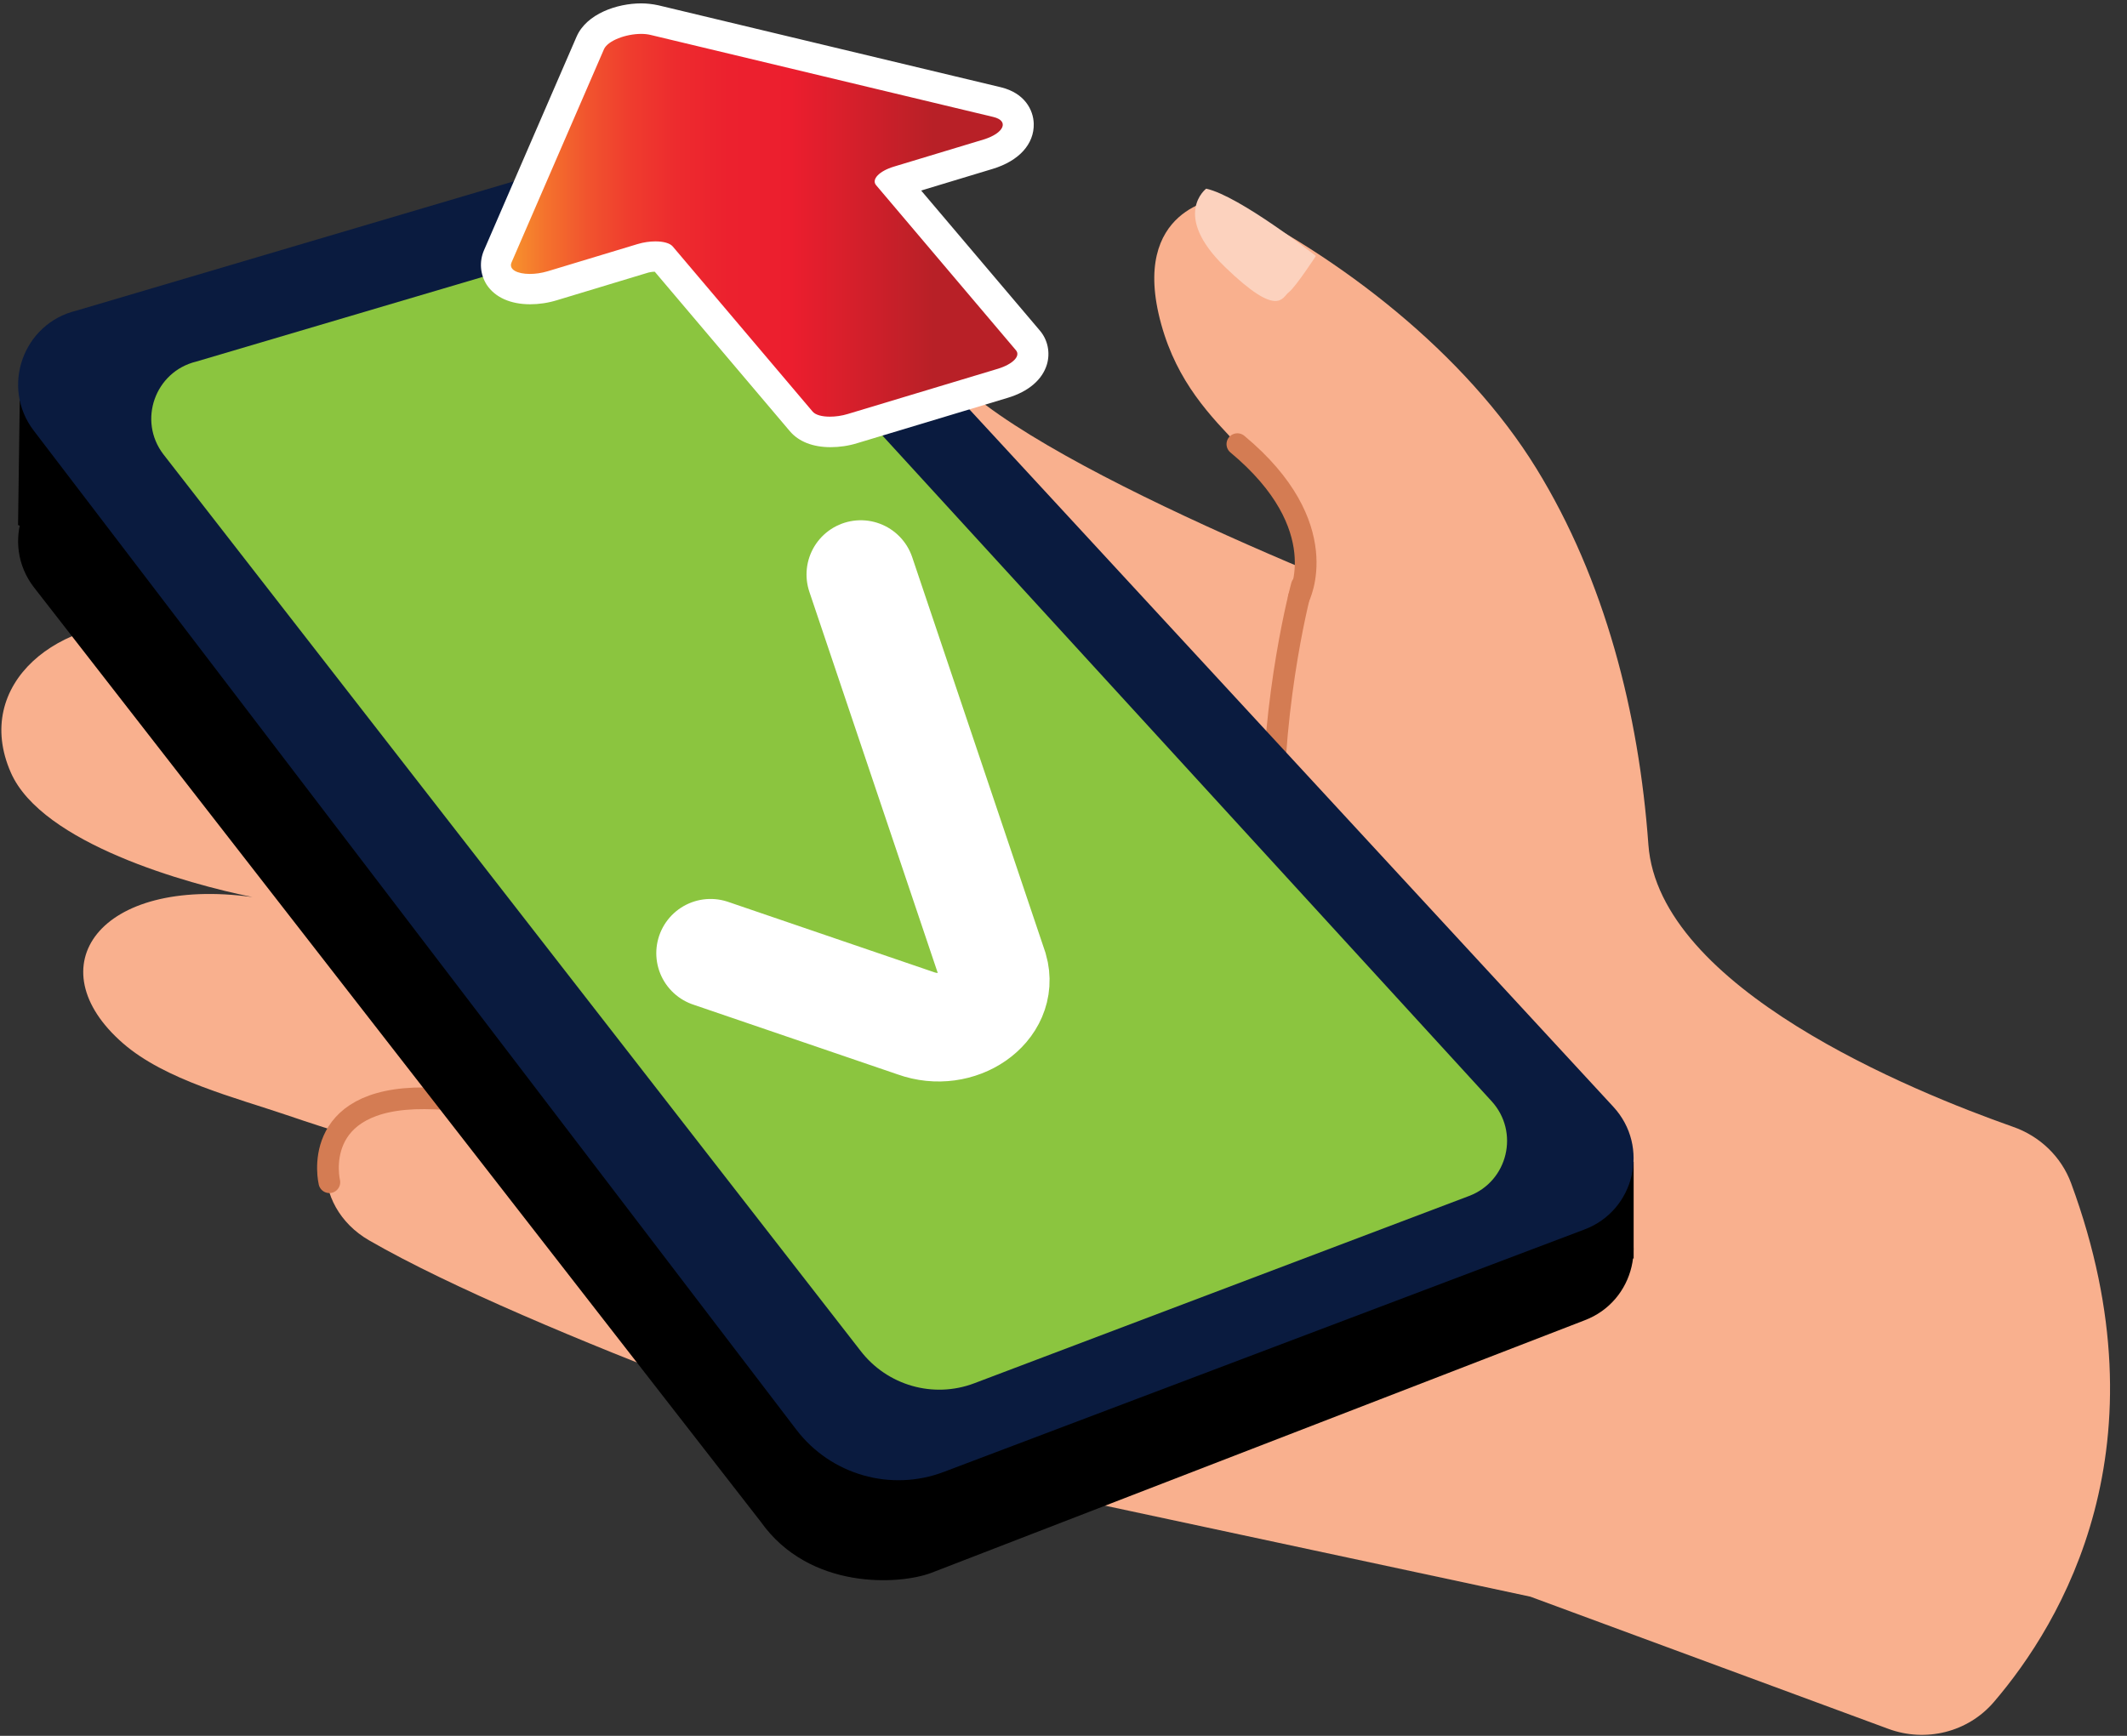 <svg width="98" height="80" viewBox="0 0 98 80" fill="none" xmlns="http://www.w3.org/2000/svg">
<rect x="0" y="0" width="98" height="80" fill="#333333" stroke="none"/>
<g id="Group 35858">
<g id="Group">
<path id="Vector" d="M83.417 63.648L79.878 50.453L51.269 40.391L37.886 66.602L70.511 73.586L87.011 79.68C88.73 80.312 90.667 79.836 91.862 78.445C95.003 74.781 99.886 66.633 95.425 54.531C94.972 53.305 93.98 52.359 92.745 51.93C88.105 50.297 76.425 45.547 75.948 38.922C75.511 32.867 73.948 26.727 70.784 21.586C67.527 16.297 61.738 11.797 56.214 9.141C56.214 9.141 52.011 9.555 53.503 14.945C54.995 20.328 59.589 21.125 59.987 25.719C60.386 30.305 55.402 41 62.581 51.812C69.761 62.625 75.948 56.961 75.948 56.961" fill="#F9B08E"/>
<g id="Group_2">
<path id="Vector_2" d="M32.777 54.983C30.519 54.007 19.823 49.819 17.292 50.741C14.331 51.819 14.261 55.577 17.003 57.163C24.527 61.507 41.917 67.468 41.917 67.468" fill="#F9B08E"/>
<path id="Vector_3" d="M68.48 29.553C68.48 29.553 51.871 23.491 45.41 18.663C39.48 14.233 30.058 16.756 22.73 16.592C17.91 16.483 12.886 15.623 8.129 16.811C6.168 17.303 3.683 18.202 3.058 20.381C2.082 23.819 6.199 25.428 8.738 26.444C14.316 28.67 31.652 33.866 31.652 33.866C27.574 32.67 23.441 31.6 19.3 30.663C15.566 29.819 11.371 29.1 7.316 28.725C2.722 28.303 -1.301 31.53 0.504 35.616C1.941 38.873 8.644 40.741 11.629 41.342C16.613 42.358 26.496 45.334 31.558 45.85C32.621 47.483 17.527 42.147 11.629 41.342C4.535 40.373 1.636 44.577 5.668 48.084C7.605 49.772 10.839 50.584 13.207 51.389C17.285 52.78 21.457 53.913 25.644 54.897L65.168 64.405" fill="#F9B08E"/>
<path id="Vector_4" d="M13.91 32.352C13.91 32.352 13.55 35.648 12.8 37.398" stroke="#D47C53" stroke-miterlimit="10" stroke-linecap="round" stroke-linejoin="round"/>
</g>
<path id="Vector_5" d="M15.175 54.485C15.175 54.485 14.23 50.578 19.566 50.617C24.902 50.657 29.035 53.242 29.035 53.242" stroke="#D47C53" stroke-miterlimit="10" stroke-linecap="round" stroke-linejoin="round"/>
<path id="Vector_6" d="M55.574 8.695C55.574 8.695 53.965 9.906 56.441 12.305C58.918 14.703 59.074 13.695 59.379 13.469C59.691 13.234 60.629 11.797 60.629 11.797C60.629 11.797 57.113 9.031 55.574 8.695Z" fill="#FCD2BE"/>
<path id="Vector_7" d="M59.98 26.992C59.98 26.992 54.48 47.055 65.793 55.695" stroke="#D47C53" stroke-miterlimit="10" stroke-linecap="round" stroke-linejoin="round"/>
<path id="Vector_8" d="M59.84 27.539C59.84 27.539 61.558 24.25 57.011 20.469" stroke="#D47C53" stroke-miterlimit="10" stroke-linecap="round" stroke-linejoin="round"/>
</g>
<g id="Group_3">
<path id="Vector_9" d="M3.511 21.53L30.613 10.491C31.855 10.187 33.16 10.585 34.019 11.523L74.339 55.202C76.019 57.031 75.324 59.976 73.004 60.851L42.902 72.491C41.449 73.038 37.3 73.304 35.05 70.132L1.558 27.062C0.019 25.054 1.058 22.132 3.511 21.53Z" fill="black"/>
<path id="Vector_10" d="M75.269 53.547V58.008L0.832 24.195L0.91 18.453" fill="black"/>
<path id="Vector_11" d="M3.511 14.319L30.613 6.304C31.855 5.999 33.16 6.398 34.019 7.335L74.339 51.015C76.019 52.843 75.324 55.788 73.004 56.663L43.488 67.835C41.042 68.765 38.277 67.968 36.691 65.89L1.558 19.851C0.019 17.843 1.058 14.913 3.511 14.319Z" fill="#0A1B3F"/>
<path id="Vector_12" d="M9.042 16.664L29.972 10.476C30.933 10.242 31.941 10.546 32.605 11.273L68.722 50.749C70.019 52.164 69.48 54.437 67.691 55.117L44.894 63.749C43.003 64.468 40.871 63.851 39.644 62.249L7.527 20.937C6.339 19.382 7.144 17.125 9.042 16.664Z" fill="#8BC53F"/>
<path id="Vector_13" d="M39.66 26.477L45.785 44.664C46.285 46.406 44.167 47.875 42.183 47.156L32.738 43.93" stroke="white" stroke-width="5" stroke-miterlimit="10" stroke-linecap="round"/>
</g>
<g id="Group_4">
<path id="Vector_14" d="M38.253 19.898C37.831 19.898 37.261 19.812 36.917 19.414L30.511 11.852C30.464 11.836 30.363 11.812 30.206 11.812C30.003 11.812 29.785 11.844 29.581 11.906L25.449 13.156C25.113 13.258 24.753 13.312 24.417 13.312C23.753 13.312 23.253 13.102 23.003 12.727C22.824 12.453 22.8 12.117 22.933 11.805L27.206 1.969C27.558 1.164 28.824 0.859 29.535 0.859C29.746 0.859 29.949 0.883 30.128 0.922L45.933 4.695C46.816 4.906 46.902 5.523 46.902 5.711C46.917 6.313 46.402 6.828 45.519 7.094L41.386 8.344C41.316 8.367 41.253 8.391 41.199 8.414L47.347 15.68C47.566 15.938 47.636 16.266 47.542 16.578C47.402 17.055 46.925 17.43 46.199 17.648L39.277 19.734C38.949 19.844 38.589 19.898 38.253 19.898Z" fill="url(#paint0_linear_7001_9577)"/>
<path id="Vector_15" d="M29.543 1.562C29.699 1.562 29.84 1.578 29.973 1.609L37.871 3.5L45.769 5.391C46.512 5.57 46.262 6.141 45.316 6.43L41.183 7.68C40.512 7.883 40.144 8.266 40.363 8.531L46.808 16.141C47.035 16.406 46.668 16.781 45.988 16.992L39.066 19.078C38.785 19.164 38.496 19.203 38.238 19.203C37.871 19.203 37.574 19.125 37.441 18.969L30.996 11.359C30.863 11.203 30.558 11.125 30.199 11.125C29.941 11.125 29.652 11.164 29.371 11.25L25.238 12.5C24.949 12.586 24.668 12.625 24.41 12.625C23.832 12.625 23.433 12.422 23.566 12.102L25.699 7.18L27.832 2.258C28.019 1.867 28.84 1.562 29.543 1.562ZM29.543 0.156C28.433 0.156 27.027 0.633 26.566 1.688L24.433 6.609L22.301 11.531C22.074 12.055 22.121 12.648 22.426 13.125C22.808 13.703 23.519 14.023 24.426 14.023C24.832 14.023 25.254 13.961 25.66 13.836L29.793 12.586C29.91 12.547 30.043 12.523 30.168 12.523L36.394 19.875C36.801 20.352 37.449 20.609 38.269 20.609C38.676 20.609 39.105 20.547 39.504 20.422L46.426 18.336C47.387 18.047 48.027 17.5 48.238 16.789C48.394 16.25 48.277 15.664 47.91 15.234L42.441 8.781L45.746 7.781C46.949 7.414 47.652 6.641 47.629 5.703C47.613 5.062 47.207 4.289 46.121 4.023L38.222 2.133L30.324 0.242C30.066 0.188 29.808 0.156 29.543 0.156Z" fill="white"/>
</g>
</g>
<defs>
<linearGradient id="paint0_linear_7001_9577" x1="22.852" y1="10.379" x2="47.59" y2="10.379" gradientUnits="userSpaceOnUse">
<stop stop-color="#F9A12D"/>
<stop offset="0.018" stop-color="#F8972D"/>
<stop offset="0.092" stop-color="#F4722D"/>
<stop offset="0.17" stop-color="#F1542E"/>
<stop offset="0.251" stop-color="#EF3C2E"/>
<stop offset="0.337" stop-color="#ED2B2E"/>
<stop offset="0.432" stop-color="#EC212E"/>
<stop offset="0.55" stop-color="#EC1E2E"/>
<stop offset="0.815" stop-color="#B82027"/>
</linearGradient>
</defs>
</svg>
